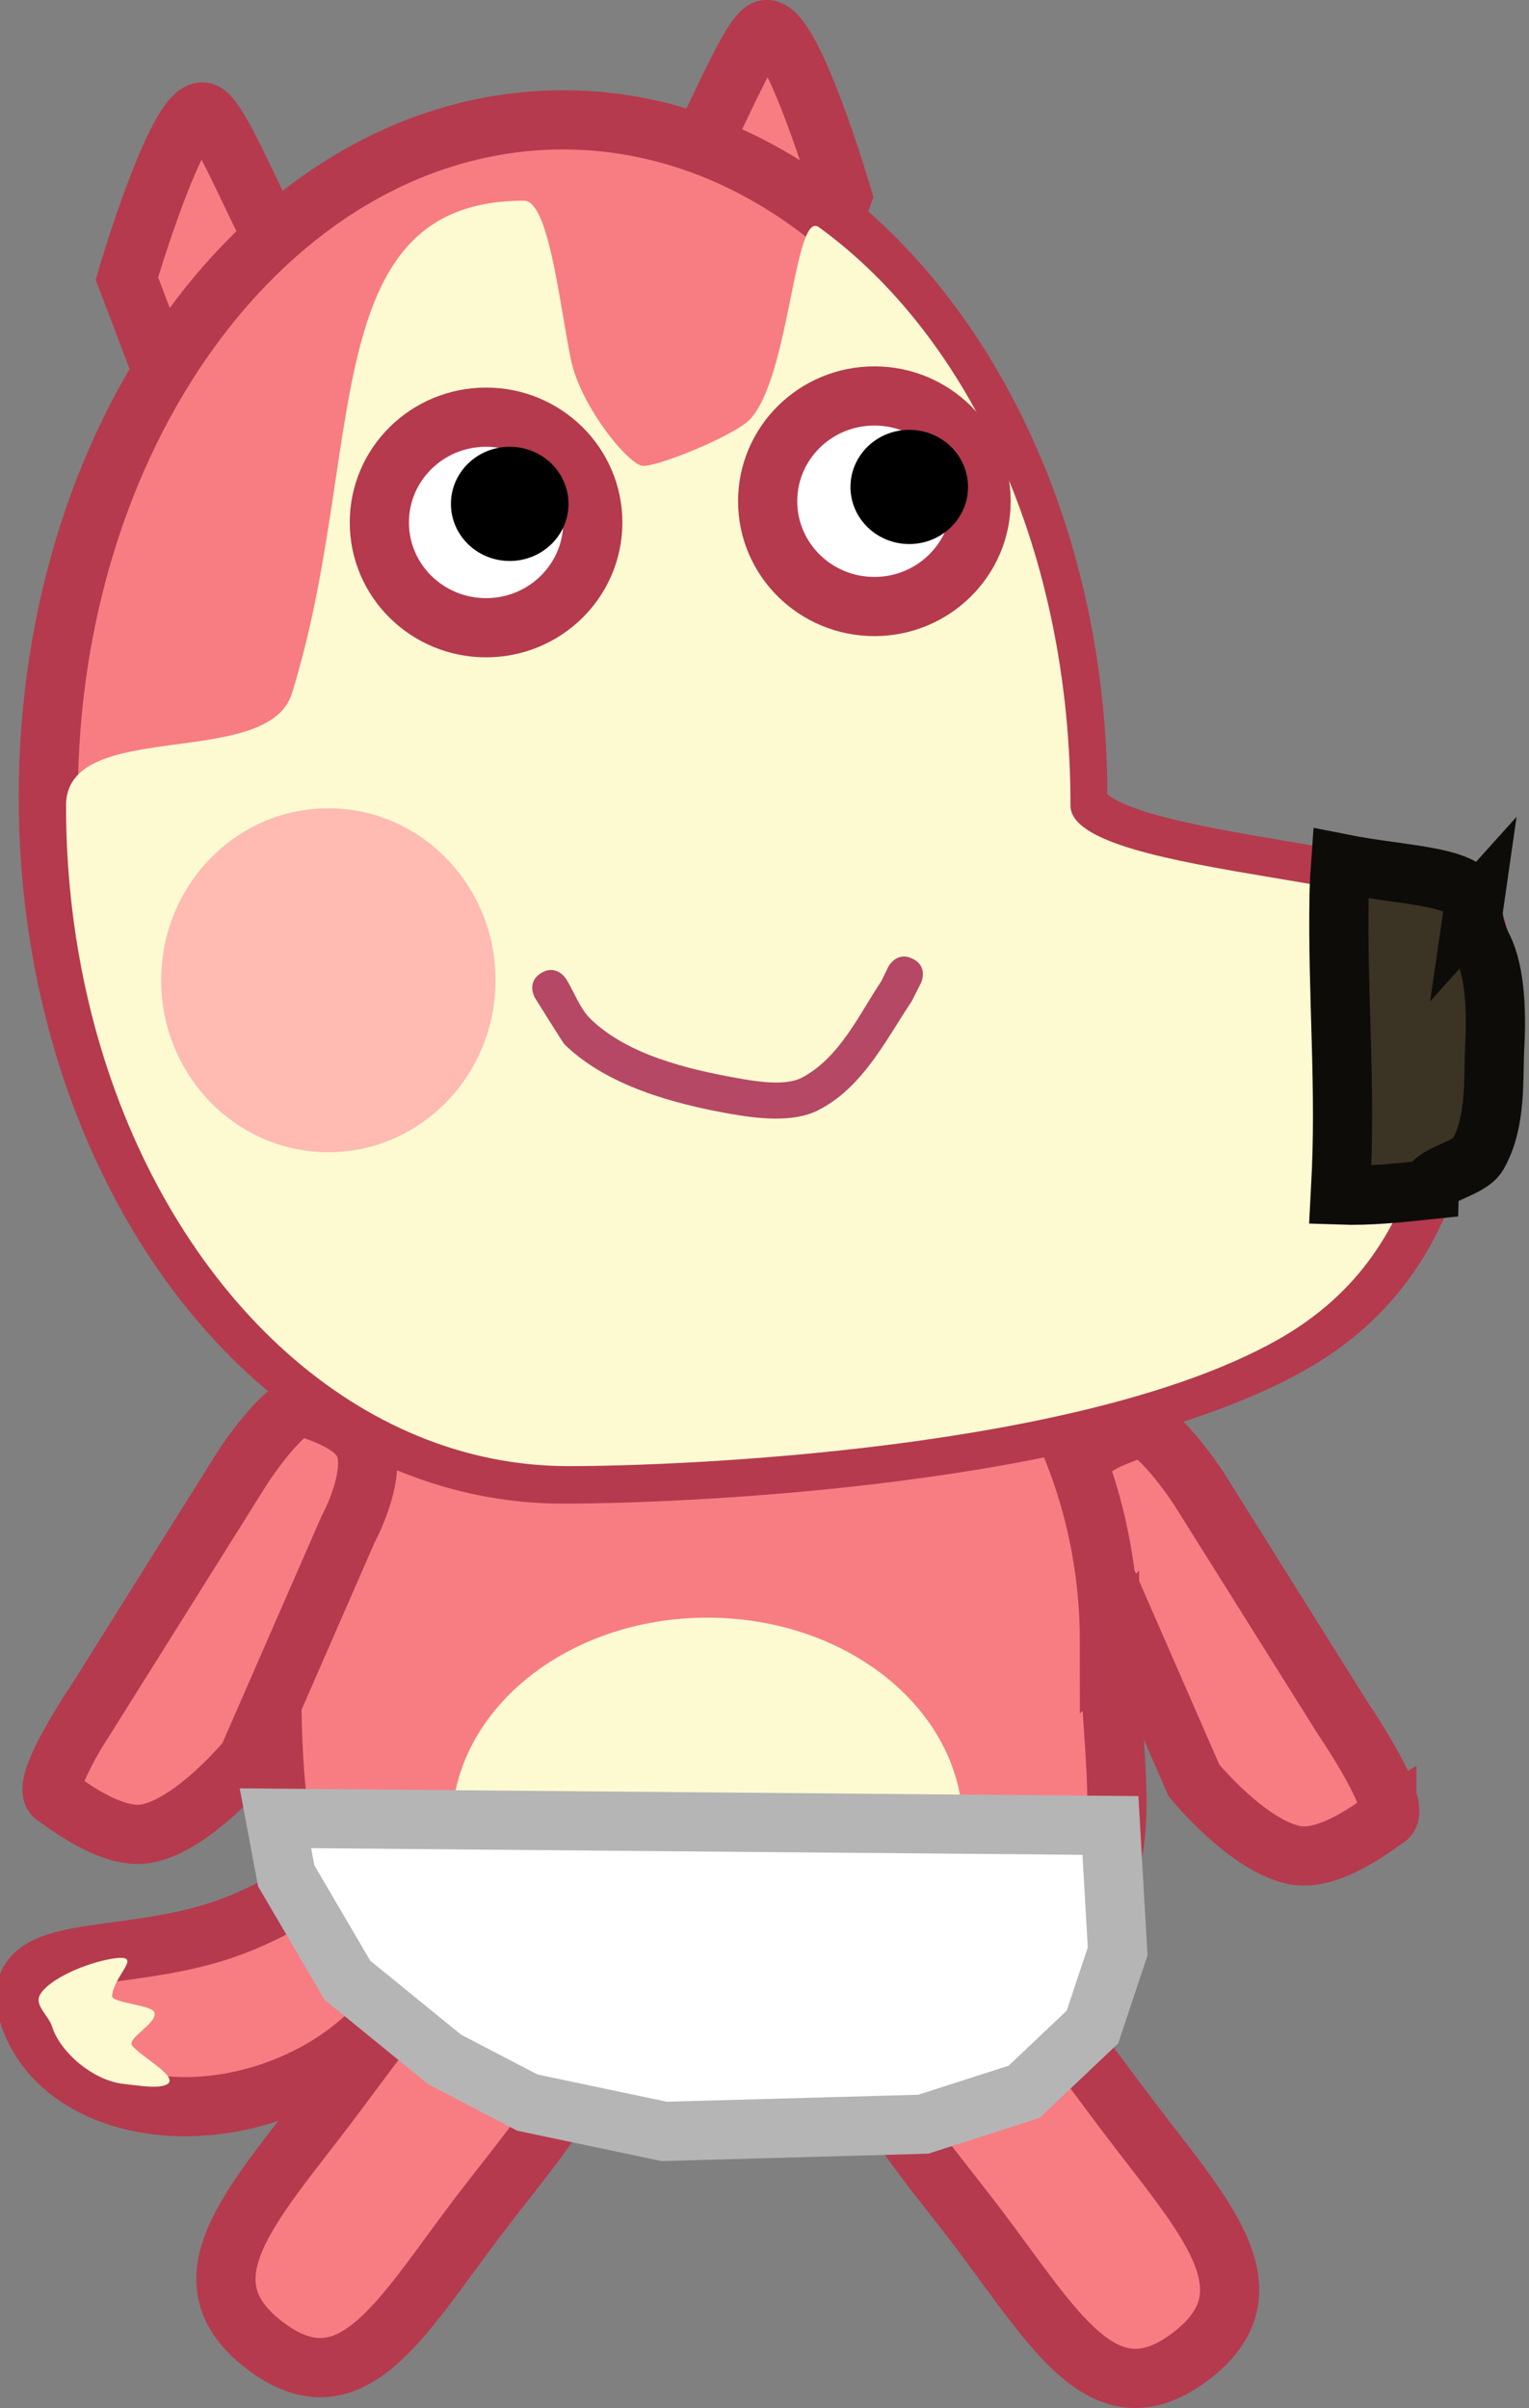 <svg version="1.1" xmlns="http://www.w3.org/2000/svg" xmlns:xlink="http://www.w3.org/1999/xlink" width="64.584" height="101.708" viewBox="0,0,64.584,101.708"><rect x="0" y="0" width="64.584" height="101.708" fill="#808080" stroke="none"/><g transform="translate(-210.107,-124.981)"><g data-paper-data="{&quot;isPaintingLayer&quot;:true}" fill-rule="nonzero" stroke-linejoin="miter" stroke-miterlimit="10" stroke-dasharray="" stroke-dashoffset="0" style="mix-blend-mode: normal"><path d="M268.682,201.777c-0.322,0.194 -2.354,1.855 -3.877,1.561c-1.999,-0.386 -4.265,-3.155 -4.265,-3.155l-4.226,-9.675c0,0 -1.137,-2.085 -0.76,-3.414c0.328,-1.156 2.147,-1.564 2.483,-1.766c0.751,-0.453 2.698,2.51 2.698,2.51l6.082,9.702c0,0 2.594,3.797 1.865,4.237z" data-paper-data="{&quot;index&quot;:null}" fill="#f77d83" stroke="#b53a4d" stroke-width="2.5" stroke-linecap="butt"/><path d="M227.762,204.521c1.138,3.302 -1.612,7.243 -6.142,8.804c-4.53,1.561 -9.124,0.15 -10.262,-3.152c-1.138,-3.302 3.691,-2.144 8.221,-3.705c4.53,-1.561 7.045,-5.249 8.183,-1.947z" fill="#f77d83" stroke="#b53a4d" stroke-width="2.5" stroke-linecap="butt"/><path d="M216.88,213.1c-0.398,0.063 -1.118,-0.057 -1.5,-0.094c-1.369,-0.133 -2.741,-1.381 -3.065,-2.405c-0.168,-0.531 -0.791,-0.93 -0.506,-1.39c0.418,-0.675 1.973,-1.332 3.057,-1.503c1.364,-0.215 0.074,0.639 -0.025,1.569c-0.033,0.312 1.684,0.376 1.788,0.705c0.145,0.46 -1.219,1.096 -0.927,1.419c0.541,0.596 2.359,1.513 1.177,1.7z" fill="#fdfad2" stroke="none" stroke-width="2.5" stroke-linecap="butt"/><path d="M256.972,194.336c0,4.299 1.081,8.987 -0.784,10.88c-2.884,2.927 -9.849,1.707 -15.785,1.707c-6.796,0 -14.155,1.945 -17.451,-2.22c-1.444,-1.824 -1.371,-7.032 -1.371,-10.366c0,-10.949 7.922,-19.826 17.695,-19.826c9.773,0 17.695,8.876 17.695,19.826z" fill="#f77d83" stroke="#b53a4d" stroke-width="2.5" stroke-linecap="butt"/><path d="M214.297,196.628l6.082,-9.702c0,0 1.948,-2.963 2.698,-2.51c0.336,0.203 2.155,0.61 2.483,1.766c0.377,1.329 -0.76,3.414 -0.76,3.414l-4.226,9.675c0,0 -2.266,2.77 -4.265,3.155c-1.522,0.294 -3.555,-1.366 -3.877,-1.561c-0.729,-0.44 1.865,-4.237 1.865,-4.237z" data-paper-data="{&quot;index&quot;:null}" fill="#f77d83" stroke="#b53a4d" stroke-width="2.5" stroke-linecap="butt"/><path d="M250.778,202.123c0,4.87 -4.833,8.817 -10.794,8.817c-5.961,0 -10.794,-3.948 -10.794,-8.817c0,-4.87 4.833,-8.817 10.794,-8.817c5.961,0 10.794,3.948 10.794,8.817z" fill="#fdfad2" stroke="none" stroke-width="2.5" stroke-linecap="butt"/><path d="M257.727,214.324c3.246,4.282 6.313,7.423 2.667,10.187c-3.647,2.764 -5.721,-1.13 -8.967,-5.412c-3.246,-4.282 -6.434,-7.332 -2.788,-10.096c3.647,-2.764 5.842,1.038 9.088,5.32z" fill="#f77d83" stroke="#b53a4d" stroke-width="2.5" stroke-linecap="butt"/><path d="M233.058,208.548c3.647,2.764 0.458,5.813 -2.788,10.096c-3.246,4.282 -5.32,8.176 -8.967,5.412c-3.647,-2.764 -0.579,-5.905 2.667,-10.187c3.246,-4.282 5.441,-8.084 9.088,-5.32z" data-paper-data="{&quot;index&quot;:null}" fill="#f77d83" stroke="#b53a4d" stroke-width="2.5" stroke-linecap="butt"/><path d="M221.741,201.779l35.27,0.304l0.304,5.321l-1.064,3.193l-2.888,2.736l-4.257,1.368l-10.946,0.304l-5.777,-1.216l-3.497,-1.824l-4.105,-3.345l-2.584,-4.409z" fill="#ffffff" stroke="#b5b5b5" stroke-width="2.5" stroke-linecap="round"/><path d="M237.204,134.521c0,0 0.608,-0.715 1.733,-2.073c0.93,-1.122 2.812,-6.113 3.518,-6.218c1.111,-0.165 3.229,7.03 3.229,7.03l-3.068,8.071z" data-paper-data="{&quot;index&quot;:null}" fill="#f77d83" stroke="#b53a4d" stroke-width="2.5" stroke-linecap="round"/><path d="M218.534,144.813l-3.068,-8.071c0,0 2.118,-7.195 3.229,-7.03c0.706,0.105 2.588,5.096 3.518,6.218c1.125,1.358 1.733,2.073 1.733,2.073z" fill="#f77d83" stroke="#b53a4d" stroke-width="2.5" stroke-linecap="round"/><path d="M255.631,158.641c0,3.251 17.618,3.067 16.858,5.979c-1.372,5.258 -0.524,13.06 -7.98,17.202c-8.475,4.707 -25.547,5.418 -30.62,5.418c-12.008,0 -21.742,-12.804 -21.742,-28.598c0,-15.794 9.734,-28.598 21.742,-28.598c12.008,0 21.742,12.804 21.742,28.598z" fill="#f77d83" stroke="#b53a4d" stroke-width="2.5" stroke-linecap="butt"/><path d="M255.323,159.003c0,3.172 17.189,2.992 16.448,5.834c-1.339,5.131 -0.511,12.743 -7.786,16.783c-8.269,4.592 -24.926,5.286 -29.875,5.286c-8.836,0 -16.41,-7.105 -19.6,-17.208c-1.04,-3.294 -1.614,-6.906 -1.614,-10.694c0,-3.745 8.522,-1.469 9.54,-4.732c3.169,-10.163 0.937,-20.814 9.805,-20.814c1.039,0 1.483,4.243 1.976,6.689c0.378,1.876 2.247,4.253 2.973,4.501c0.458,0.156 3.971,-1.265 4.613,-1.971c1.676,-1.842 1.849,-8.859 2.897,-8.098c6.433,4.672 10.624,13.819 10.624,24.426z" fill="#fdfad2" stroke="#799794" stroke-width="0" stroke-linecap="butt"/><path d="M272.345,163.373c-0.061,0.425 0.154,1.143 0.379,1.583c0.597,1.163 0.583,3.053 0.518,4.288c-0.069,1.325 0.081,3.117 -0.71,4.502c-0.362,0.634 -2.008,0.838 -2.036,1.484c-1.368,0.145 -2.592,0.269 -3.78,0.227c0.005,-0.099 0.01,-0.196 0.016,-0.29c0.247,-4.179 -0.142,-8.204 -0.063,-12.393c0.008,-0.442 0.038,-0.884 0.069,-1.325c2.871,0.574 5.815,0.483 5.606,1.925z" fill="#3b3324" stroke="#0e0c09" stroke-width="2.5" stroke-linecap="butt"/><path d="M251.548,146.152c0,2.456 -2.018,4.447 -4.508,4.447c-2.489,0 -4.508,-1.991 -4.508,-4.447c0,-2.456 2.018,-4.447 4.508,-4.447c2.489,0 4.508,1.991 4.508,4.447z" fill="#ffffff" stroke="#b53a4d" stroke-width="2.5" stroke-linecap="butt"/><path d="M235.146,147.048c0,2.456 -2.018,4.447 -4.508,4.447c-2.489,0 -4.508,-1.991 -4.508,-4.447c0,-2.456 2.018,-4.447 4.508,-4.447c2.489,0 4.508,1.991 4.508,4.447z" fill="#ffffff" stroke="#b53a4d" stroke-width="2.5" stroke-linecap="butt"/><path d="M248.66,165.477c0.689,0.344 0.344,1.033 0.344,1.033l-0.39,0.767c-1.104,1.654 -2.074,3.653 -3.963,4.605c-1.058,0.533 -2.589,0.34 -3.7,0.144c-2.384,-0.421 -5.198,-1.179 -6.999,-2.932c-0.063,-0.061 -1.147,-1.804 -1.238,-1.95c0,0 -0.408,-0.653 0.245,-1.061c0.653,-0.408 1.061,0.245 1.061,0.245c0.353,0.564 0.566,1.239 1.044,1.702c1.559,1.507 4.104,2.114 6.147,2.479c0.753,0.135 2.051,0.371 2.781,-0.018c1.581,-0.843 2.406,-2.665 3.34,-4.067l0.294,-0.602c0,0 0.344,-0.689 1.033,-0.344z" fill="#b54865" stroke="none" stroke-width="2.5" stroke-linecap="butt"/><path d="M231.039,166.384c0,4.012 -3.162,7.264 -7.062,7.264c-3.9,0 -7.062,-3.252 -7.062,-7.264c0,-4.012 3.162,-7.264 7.062,-7.264c3.9,0 7.062,3.252 7.062,7.264z" fill="#ffbab2" stroke="#e29384" stroke-width="0" stroke-linecap="butt"/><path d="M234.12,146.263c0,1.332 -1.112,2.412 -2.483,2.412c-1.371,0 -2.483,-1.08 -2.483,-2.412c0,-1.332 1.112,-2.412 2.483,-2.412c1.371,0 2.483,1.08 2.483,2.412z" fill="#000000" stroke="none" stroke-width="0" stroke-linecap="butt"/><path d="M250.996,145.548c0,1.332 -1.112,2.412 -2.483,2.412c-1.371,0 -2.483,-1.08 -2.483,-2.412c0,-1.332 1.112,-2.412 2.483,-2.412c1.371,0 2.483,1.08 2.483,2.412z" fill="#000000" stroke="none" stroke-width="0" stroke-linecap="butt"/></g></g></svg>